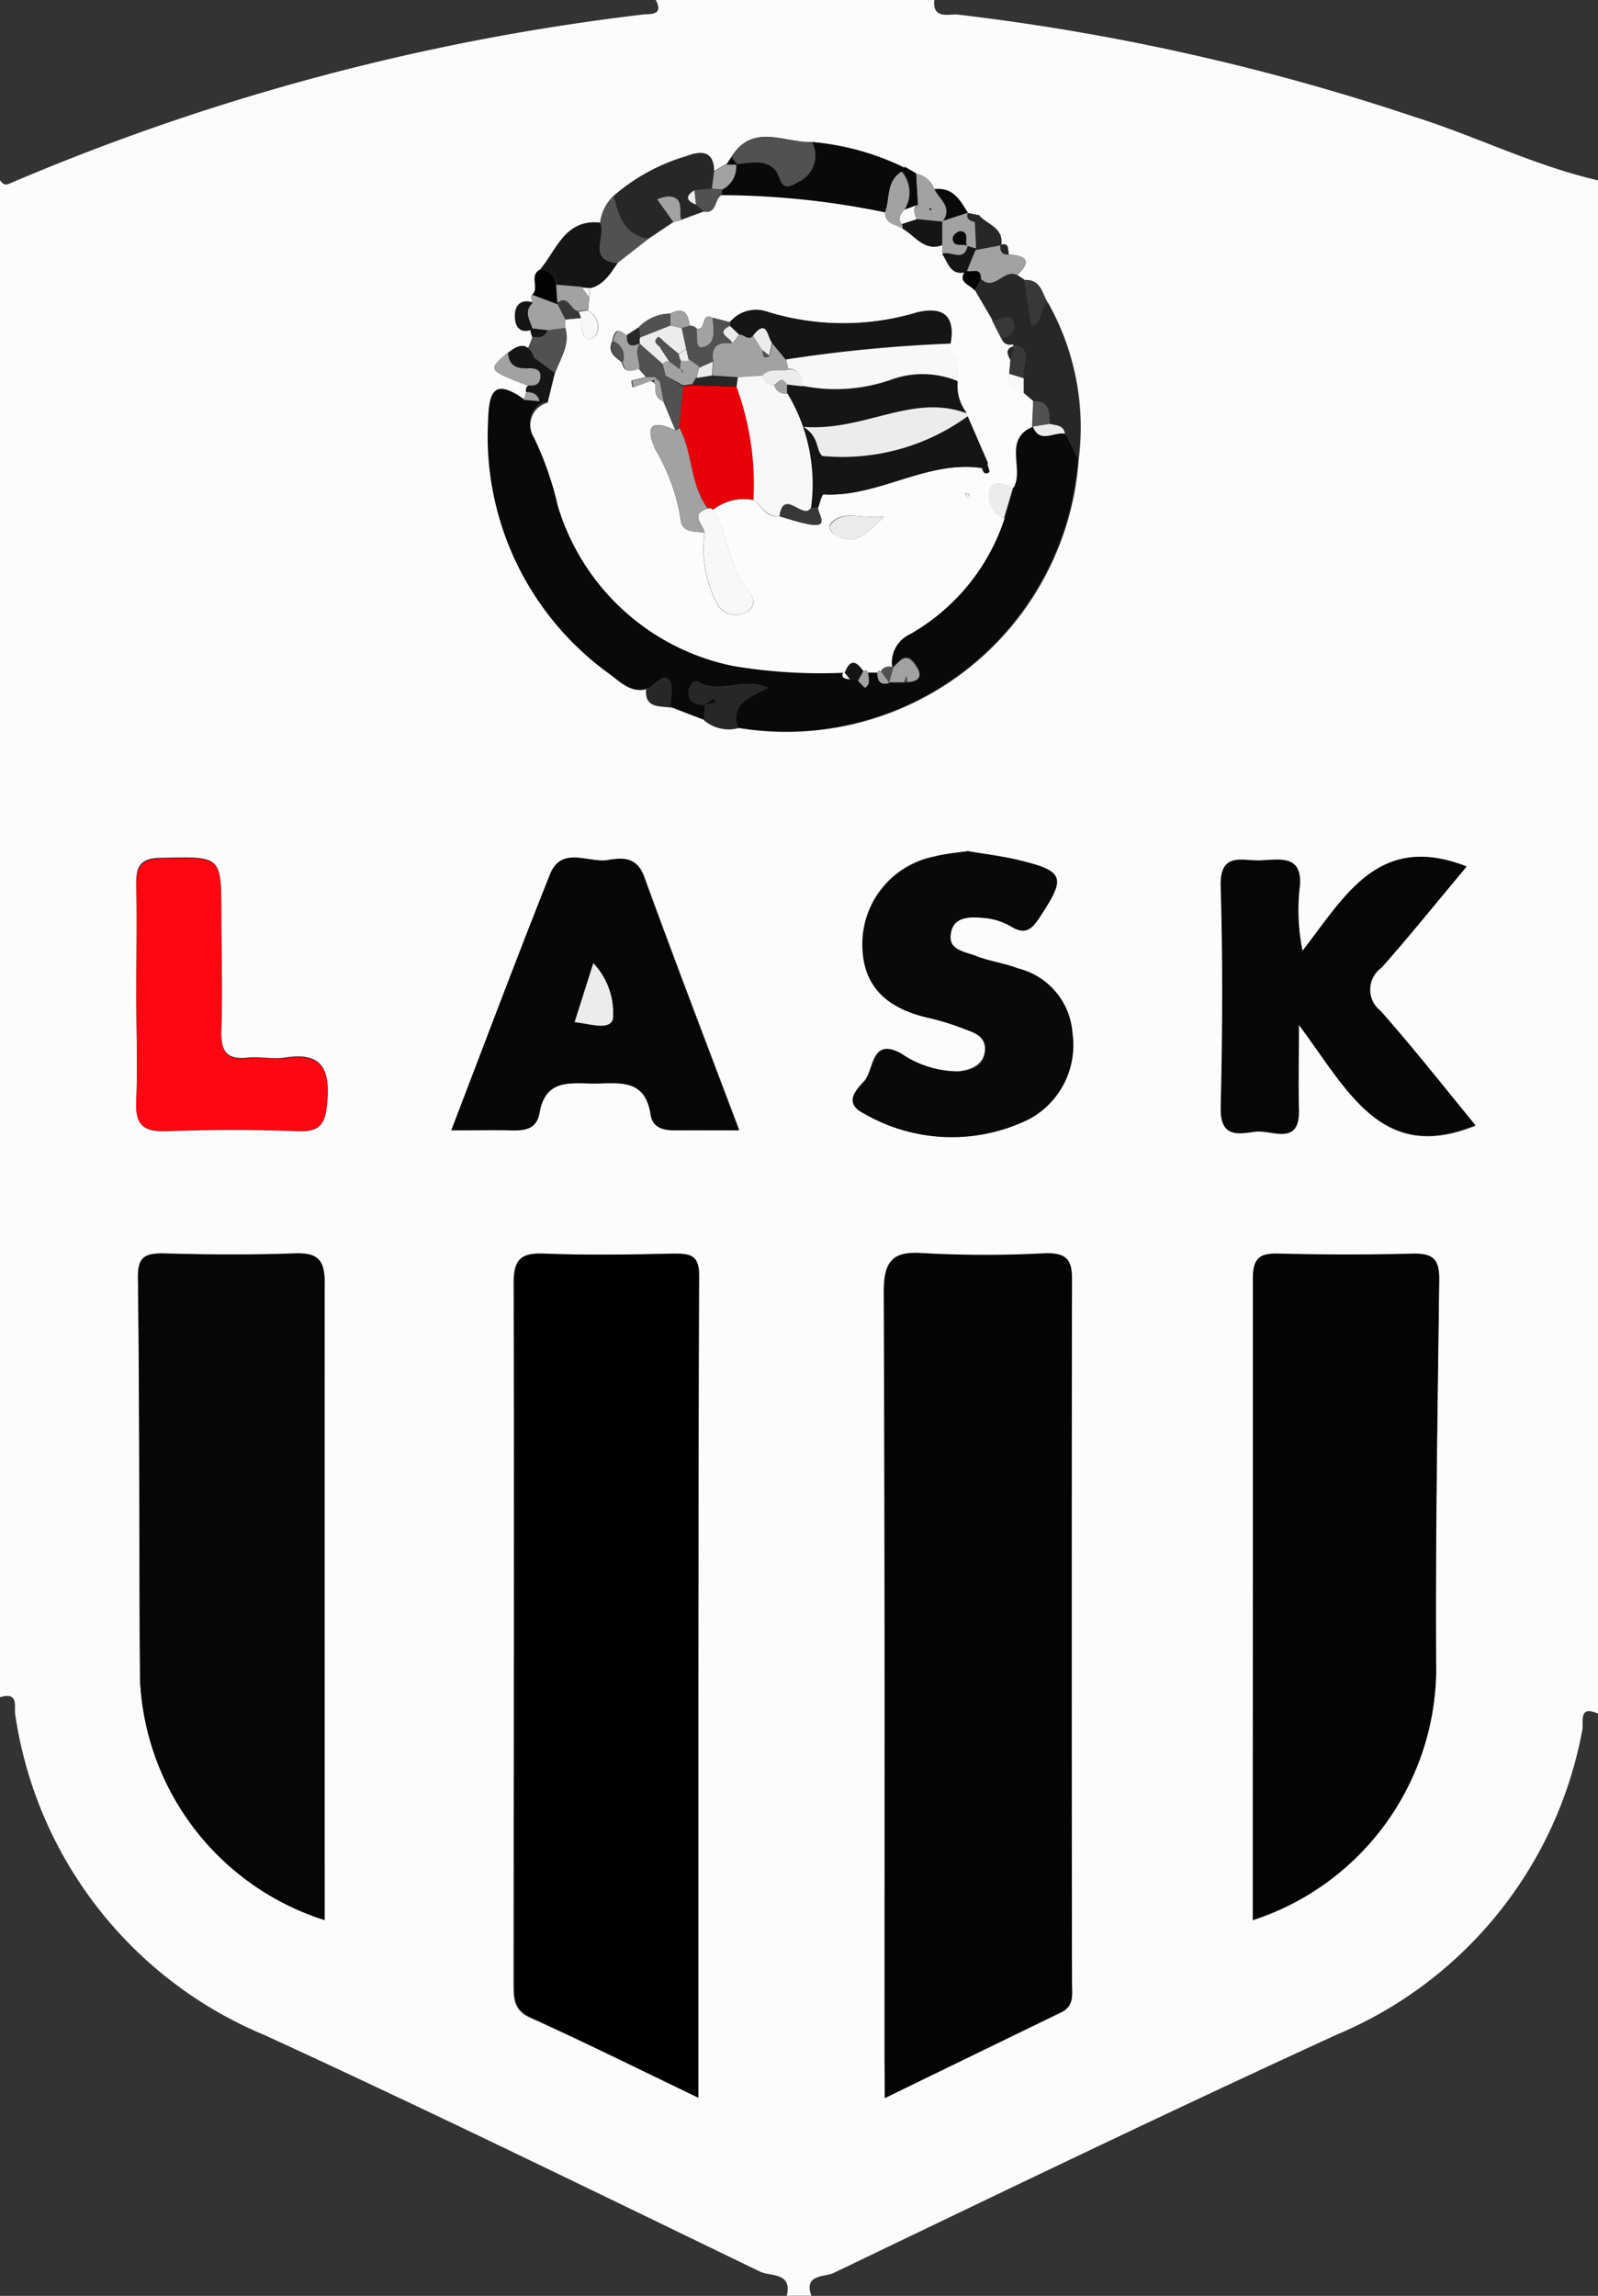 <svg xmlns="http://www.w3.org/2000/svg" width="12.532" height="18" viewBox="0 0 12.532 18">
  <rect x="0" y="0" width="12.532" height="18" fill="#333333" stroke="none"/>
  <g id="그룹_6850" data-name="그룹 6850" transform="translate(-4248.113 -3860.117)">
    <path id="패스_6086" data-name="패스 6086" d="M66.337-585.852v-11.893c.02.021.031.044.073.026a18.008,18.008,0,0,1,4.969-1.326c.056-.006.167.009.1-.115h2.185c-.016.156.117.109.181.115a17.782,17.782,0,0,1,3.578.8c.487.153.946.385,1.446.5v12.021c-.157-.071-.111.07-.123.128a3.225,3.225,0,0,1-1.924,2.388c-1.325.607-2.637,1.24-3.951,1.871-.063.03-.234.007-.171.177h-.193c.046-.186-.131-.151-.207-.188-1.293-.625-2.584-1.257-3.889-1.856a3.229,3.229,0,0,1-1.954-2.509C66.445-585.77,66.491-585.9,66.337-585.852Zm4.169-10.732c0,.007-.009.015-.008.021a.273.273,0,0,0,.013.041c0,.057-.085.122.015.17-.044-.126-.119-.111-.2-.044-.166.138-.166.138.152.261a.05.05,0,0,0-.01.048l-.019.062c-.221-.155-.271-.071-.277.168a2.288,2.288,0,0,0,.954,1.989c.083.063.162.144.284.113-.009.148.105.128.194.143l.261.1a.291.291,0,0,0,.265.061,2.3,2.3,0,0,0,2.667-2.108,1.987,1.987,0,0,0-.236-1.218c-.052-.072-.054-.193-.185-.186L74.312-597c.117-.108.078-.156-.063-.163-.011-.035.008-.1-.067-.073l.006,0c.023-.139-.11-.162-.175-.236l-.089-.018c-.061-.1-.117-.2-.26-.186a.187.187,0,0,0-.142-.121l-.094-.049a2.052,2.052,0,0,0-.721-.2c-.216.009-.463-.153-.633.114l-.037.056-.1.058c0-.167-.111-.158-.217-.117a1.521,1.521,0,0,0-.568.309.343.343,0,0,0-.107.212c-.279-.031-.342.215-.475.371-.076.048,0,.139-.053.193,0,.007-.013.014-.013.02a.218.218,0,0,0,.011.041c-.094-.028-.141.021-.141.106s.037.141.137.1Zm2.77,13.874,1.384-.671c.1-.049.081-.139.081-.222q0-2.762,0-5.524c0-.152-.043-.208-.2-.2a8.964,8.964,0,0,1-.963,0c-.259-.02-.313.07-.311.316.01,1.991.006,3.983.006,5.974Zm-1.463,0c0-2.188,0-4.317,0-6.447,0-.154-.066-.172-.192-.17-.342.006-.685.012-1.027,0-.183-.008-.23.051-.23.231.006,1.83,0,3.661,0,5.491,0,.11,0,.205.125.263C70.92-583.148,71.339-582.941,71.813-582.713Zm-2.93-1.393c0-1.7,0-3.35,0-5,0-.187-.061-.236-.238-.23-.342.012-.684.01-1.026,0-.146,0-.205.028-.2.191.011,1.048.009,2.1.016,3.143A2.076,2.076,0,0,0,68.883-584.106Zm7.278,0a2.078,2.078,0,0,0,1.437-1.938c-.007-1.028.011-2.055.024-3.083,0-.153-.045-.206-.2-.2-.353.01-.707.009-1.06,0-.146,0-.2.028-.2.191C76.163-587.48,76.161-585.82,76.161-584.109Zm1.679-8.258c-.693-.272-.959.239-1.287.663a1.6,1.6,0,0,1-.025-.484c.038-.272-.142-.233-.3-.226-.142.007-.325-.077-.316.208.018.577.015,1.154,0,1.731-.006.238.144.2.272.184s.351.119.34-.178c-.006-.186,0-.373,0-.659.385.515.647,1.089,1.384.789-.243-.3-.484-.6-.742-.895a.214.214,0,0,1,.007-.344C77.4-591.83,77.614-592.1,77.84-592.366ZM69.877-590.3c.175,0,.292,0,.409,0s.255.025.283-.133c.044-.256.224-.236.41-.233s.418-.053.464.244c.015.1.093.127.192.123.155-.006.31,0,.5,0-.26-.689-.508-1.336-.745-1.987-.057-.156-.17-.151-.281-.131-.154.027-.365-.115-.455.111C70.391-591.651,70.144-590.993,69.877-590.3Zm4.054-2.187c-.1.016-.188.022-.27.043a.7.7,0,0,0-.562.688c0,.351.216.51.531.578a2.015,2.015,0,0,1,.274.087c.081.03.168.065.156.174s-.115.149-.211.157a.8.8,0,0,1-.449-.142c-.235-.127-.207.132-.288.22-.06.066-.164.171,0,.252a1.371,1.371,0,0,0,1.291.043.658.658,0,0,0,.341-.673.56.56,0,0,0-.423-.507c-.109-.041-.228-.056-.337-.1-.083-.032-.214-.048-.194-.175s.151-.132.256-.123a.5.5,0,0,1,.211.064c.105.065.157.042.224-.06.218-.331.206-.371-.192-.464C74.17-592.45,74.042-592.466,73.931-592.485Zm-6.525,1.125c0,.278.01.556,0,.833-.009.188.062.238.24.232.341-.012.684-.014,1.025,0,.19.008.221-.067.234-.24.02-.267-.066-.372-.333-.331-.094.014-.193-.008-.288,0-.177.022-.217-.058-.211-.22.011-.3,0-.6,0-.9,0-.466,0-.455-.466-.446-.183,0-.208.079-.2.231C67.412-591.916,67.406-591.638,67.406-591.36Z" transform="translate(4181.776 4459.276)" fill="#fcfcfc"/>
    <path id="패스_6091" data-name="패스 6091" d="M174.124-439.837v-.334c0-1.991,0-3.983-.006-5.974,0-.247.053-.336.311-.316a8.94,8.94,0,0,0,.963,0c.156,0,.2.051.2.2q-.006,2.762,0,5.524c0,.083.02.174-.081.222Z" transform="translate(4080.928 4316.403)" fill="#040404"/>
    <path id="패스_6092" data-name="패스 6092" d="M130.44-439.776c-.474-.229-.894-.436-1.317-.633-.125-.058-.126-.153-.125-.263,0-1.83,0-3.661,0-5.491,0-.18.046-.239.23-.231.342.014.685.008,1.027,0,.126,0,.192.015.192.17C130.438-444.093,130.44-441.964,130.44-439.776Z" transform="translate(4123.149 4316.339)"/>
    <path id="패스_6093" data-name="패스 6093" d="M84.624-441.173a2.076,2.076,0,0,1-1.448-1.891c-.007-1.048,0-2.1-.016-3.143,0-.163.058-.195.2-.191.342.009.684.012,1.026,0,.178-.007.239.042.238.23C84.621-444.523,84.624-442.877,84.624-441.173Z" transform="translate(4166.035 4316.344)" fill="#060606"/>
    <path id="패스_6094" data-name="패스 6094" d="M219-441.161c0-1.712,0-3.371,0-5.031,0-.163.058-.194.2-.191.353.009.707.01,1.06,0,.156,0,.2.048.2.2-.013,1.028-.031,2.056-.024,3.083A2.078,2.078,0,0,1,219-441.161Z" transform="translate(4038.94 4316.328)" fill="#040404"/>
    <path id="패스_6095" data-name="패스 6095" d="M130.471-551.1a2.3,2.3,0,0,1-2.667,2.108c-.056-.194.1-.24.236-.312-.186-.087-.375.051-.546-.046-.039-.022-.074.033-.076.078,0,.089.06.1.127.1h0l-.006.116-.261-.1c0-.072.026-.174-.011-.209-.064-.062-.113.06-.183.066-.122.031-.2-.05-.284-.113a2.288,2.288,0,0,1-.954-1.989c.006-.238.056-.323.277-.168l.125.011a.327.327,0,0,0,.061,0,.182.182,0,0,0-.107.275,2.543,2.543,0,0,1,.187.536,1.812,1.812,0,0,0,1.377,1.254,4.157,4.157,0,0,0,.877.052l-.01,0c-.033.06.019.053.05.063a.235.235,0,0,0,.062.009c.019.019.051.058.056.055.048-.031.027-.08.023-.124h.072c0,.065.016.111.1.085h0l.116,0h.028c.126-.009.1-.079.053-.146-.075-.1-.122-.008-.173.036a.247.247,0,0,1,.139-.271,1.621,1.621,0,0,0,.742-.91l.071-.24c.082-.149-.087-.378.151-.477.056.143.168.04.253.059Z" transform="translate(4126.095 4414.813)" fill="#090909"/>
    <path id="패스_6096" data-name="패스 6096" d="M217.1-494.678c-.226.269-.438.537-.668.788a.214.214,0,0,0-.007.344c.258.292.5.6.742.895-.737.3-1-.274-1.384-.789,0,.287-.005.473,0,.659.01.3-.212.161-.34.178s-.277.055-.272-.184c.014-.577.017-1.155,0-1.731-.009-.284.175-.2.316-.208.157-.007.337-.046.3.226a1.6,1.6,0,0,0,.025.484C216.142-494.439,216.407-494.95,217.1-494.678Z" transform="translate(4042.515 4361.588)" fill="#060606"/>
    <path id="패스_6097" data-name="패스 6097" d="M121.372-492.494c.267-.7.513-1.354.773-2.007.09-.225.3-.084.455-.111.111-.02.225-.025.281.131.237.651.485,1.3.745,1.987-.187,0-.342,0-.5,0-.1,0-.176-.023-.192-.123-.046-.3-.266-.24-.464-.244s-.366-.023-.41.233c-.027.158-.166.134-.283.133S121.547-492.494,121.372-492.494Zm1.112-1.31-.15.463c.12.011.277.069.3-.025A.568.568,0,0,0,122.484-493.8Z" transform="translate(4130.281 4361.473)" fill="#060606"/>
    <path id="패스_6098" data-name="패스 6098" d="M171.206-495.412c.111.019.238.035.362.063.4.093.41.133.192.464-.067.1-.119.125-.224.06a.5.5,0,0,0-.211-.064c-.105-.009-.235-.016-.256.123s.111.142.194.175c.109.042.228.057.337.1a.56.56,0,0,1,.423.507.658.658,0,0,1-.341.673,1.371,1.371,0,0,1-1.291-.043c-.168-.081-.065-.186,0-.252.081-.088.053-.346.288-.22a.8.8,0,0,0,.449.142c.1-.009.2-.036.211-.157s-.075-.144-.156-.174a2.011,2.011,0,0,0-.274-.087c-.315-.068-.529-.227-.531-.578a.7.7,0,0,1,.562-.688C171.018-495.39,171.1-495.4,171.206-495.412Z" transform="translate(4084.501 4362.203)" fill="#090909"/>
    <path id="패스_6099" data-name="패스 6099" d="M82.887-493.447c0-.278.006-.556,0-.834,0-.152.02-.227.2-.231.466-.01.466-.021.466.446,0,.3.008.6,0,.9-.006.161.034.242.211.22.095-.012.194.01.288,0,.267-.041.353.064.333.331-.013.173-.044.248-.234.24-.341-.014-.684-.013-1.025,0-.178.006-.249-.044-.24-.231C82.9-492.89,82.887-493.169,82.887-493.447Z" transform="translate(4166.295 4361.362)" fill="#fe0712"/>
    <path id="패스_6100" data-name="패스 6100" d="M185.939-564.345l-.1-.2c-.011-.072-.073-.064-.121-.078,0-.092,0-.181-.129-.175l-.073-.062v-.12c-.026-.089.1-.227-.087-.263a.068.068,0,0,1-.09-.05c.068-.01.121-.052.1-.117-.032-.1-.118-.007-.176-.03l-.135-.23.05-.092c.106.106.183-.083.284-.028l.056.039.055.358c.109-.02.052-.144.13-.172A1.987,1.987,0,0,1,185.939-564.345Z" transform="translate(4070.626 4428.06)" fill="#272727"/>
    <path id="패스_6101" data-name="패스 6101" d="M154.952-581.826a2.051,2.051,0,0,1,.721.2.091.091,0,0,1-.02.033c-.124.075-.089.214-.13.322a6.444,6.444,0,0,0-1.286-.135.115.115,0,0,0,.008-.044.2.2,0,0,0,.11-.2c.105-.014.227-.04.3.037.058.058.034.2.187.1A.226.226,0,0,0,154.952-581.826Z" transform="translate(4099.53 4443.058)" fill="#090909"/>
    <path id="패스_6102" data-name="패스 6102" d="M141.192-580.152a1.522,1.522,0,0,1,.568-.309c.106-.041.214-.05.217.117l-.017.135-.138.013c-.075.047-.061.083.013.112l.065.056-.179.066c-.025-.067.032-.181-.1-.186a.309.309,0,0,0-.087.023l.128.18-.193.129C141.272-579.844,141.23-580,141.192-580.152Z" transform="translate(4111.736 4441.804)" fill="#272727"/>
    <path id="패스_6103" data-name="패스 6103" d="M132.138-571.668c.133-.156.2-.4.475-.371.049.1-.105.3.137.316-.058.081-.11.17-.218.2l-.062-.005-.2-.017C132.265-571.631,132.215-571.664,132.138-571.668Z" transform="translate(4120.208 4433.903)" fill="#151515"/>
    <path id="패스_6104" data-name="패스 6104" d="M156.148-582.415a.226.226,0,0,1-.107.31c-.153.1-.129-.041-.187-.1-.077-.077-.2-.051-.3-.037l.008,0-.044-.061C155.685-582.568,155.932-582.406,156.148-582.415Z" transform="translate(4098.334 4443.647)" fill="#515151"/>
    <path id="패스_6105" data-name="패스 6105" d="M150.392-515.915c-.067,0-.132-.014-.127-.1,0-.045.038-.1.076-.078.171.1.361-.042.546.046-.141.072-.292.119-.236.312a.292.292,0,0,1-.265-.061l.006-.116.087-.025-.017-.025Z" transform="translate(4103.248 4381.56)" fill="#272727"/>
    <path id="패스_6106" data-name="패스 6106" d="M139.6-574.762c-.242-.02-.087-.212-.137-.316a.343.343,0,0,1,.107-.212c.038.156.08.308.274.337Z" transform="translate(4113.356 4436.942)" fill="#515151"/>
    <path id="패스_6107" data-name="패스 6107" d="M184.464-569.08c-.1-.055-.178.134-.284.028,0-.1-.082-.037-.119-.063l.007.011.063-.171.208-.039-.006,0c0,.047.012.078.067.073C184.543-569.236,184.581-569.188,184.464-569.08Z" transform="translate(4071.624 4431.354)" fill="#a2a2a2"/>
    <path id="패스_6108" data-name="패스 6108" d="M130.732-558.964c-.1-.048-.014-.113-.015-.17.052.013.1.009.121-.049l.141-.019c.04.136-.041.242-.087.357Z" transform="translate(4121.569 4421.888)" fill="#515151"/>
    <path id="패스_6109" data-name="패스 6109" d="M177.828-577.981a.186.186,0,0,1,.142.121c.041.08.147.144.064.255l-.2-.02c-.012-.038-.037-.077.009-.111Zm.111.289.01-.015-.016,0Z" transform="translate(4077.469 4439.46)" fill="#a2a2a2"/>
    <path id="패스_6110" data-name="패스 6110" d="M128.465-556.9l.16.12-.055.224a.327.327,0,0,1-.061,0c-.013-.057-.056-.07-.106-.073a.05.05,0,0,1,.01-.048c.04,0,.086.006.1-.047.017-.069-.021-.093-.083-.088-.095.007-.162-.017-.168-.126C128.346-557.007,128.42-557.023,128.465-556.9Z" transform="translate(4123.836 4419.821)" fill="#151515"/>
    <path id="패스_6111" data-name="패스 6111" d="M130.973-562.975l-.141.019-.125-.014.005,0c-.019-.07-.071-.14,0-.208a.218.218,0,0,1-.011-.041c0-.006.008-.013.013-.02l.2.075,0-.007.064.126Z" transform="translate(4121.575 4425.662)" fill="#a2a2a2"/>
    <path id="패스_6112" data-name="패스 6112" d="M126.663-556.2c.006.109.073.134.168.126.061,0,.1.019.083.088-.013.053-.059.046-.1.047C126.5-556.059,126.5-556.059,126.663-556.2Z" transform="translate(4125.433 4419.078)" fill="#a2a2a2"/>
    <path id="패스_6113" data-name="패스 6113" d="M191.378-564.854c-.079.028-.021.152-.13.172l-.055-.358C191.324-565.047,191.326-564.926,191.378-564.854Z" transform="translate(4064.952 4427.352)" fill="#383838"/>
    <path id="패스_6114" data-name="패스 6114" d="M131.505-565.965l-.2-.075c.057-.054-.023-.145.053-.193.077,0,.127.036.133.119Z" transform="translate(4120.982 4428.468)" fill="#020202"/>
    <path id="패스_6115" data-name="패스 6115" d="M185.313-572.7l-.208.039.007-.013-.01-.206.036-.055C185.2-572.86,185.336-572.837,185.313-572.7Z" transform="translate(4070.651 4434.738)" fill="#272727"/>
    <path id="패스_6116" data-name="패스 6116" d="M145.084-516.351c.07-.007.118-.128.183-.066.037.036.01.137.011.209C145.189-516.223,145.075-516.2,145.084-516.351Z" transform="translate(4108.095 4381.873)" fill="#272727"/>
    <path id="패스_6117" data-name="패스 6117" d="M180.3-575.876c.083-.111-.022-.175-.064-.255.144-.017.2.088.26.186l0,0-.2.065Z" transform="translate(4075.208 4437.731)" fill="#090909"/>
    <path id="패스_6118" data-name="패스 6118" d="M153.13-578.978l.017-.135.1-.058.081,0-.008,0a.2.2,0,0,1-.11.2Z" transform="translate(4100.566 4440.574)" fill="#a2a2a2"/>
    <path id="패스_6119" data-name="패스 6119" d="M176.364-578.7l.013.245-.1.037a.252.252,0,0,0-.022-.3.091.091,0,0,0,.02-.033Z" transform="translate(4078.933 4440.175)" fill="#090909"/>
    <path id="패스_6120" data-name="패스 6120" d="M129.241-562.4c-.075.068-.023.138,0,.208-.1.038-.137-.02-.137-.1S129.146-562.431,129.241-562.4Z" transform="translate(4123.05 4424.892)" fill="#151515"/>
    <path id="패스_6121" data-name="패스 6121" d="M131.018-559.13l.125.014c-.024.057-.069.062-.121.049a.273.273,0,0,1-.013-.041C131.008-559.115,131.015-559.123,131.018-559.13Z" transform="translate(4121.264 4421.822)" fill="#151515"/>
    <path id="패스_6122" data-name="패스 6122" d="M130.185-551.384c.05,0,.093.016.106.073l-.125-.011Z" transform="translate(4122.053 4414.574)" fill="#a2a2a2"/>
    <path id="패스_6123" data-name="패스 6123" d="M188.356-569.318c-.055,0-.069-.026-.067-.073C188.364-569.414,188.345-569.352,188.356-569.318Z" transform="translate(4067.669 4431.428)" fill="#272727"/>
    <path id="패스_6124" data-name="패스 6124" d="M184.178-573.231l.089.018-.036.055c-.035-.012-.073-.022-.055-.074Z" transform="translate(4071.522 4435.018)" fill="#272727"/>
    <path id="패스_6125" data-name="패스 6125" d="M155.022-579.988l-.081,0,.037-.056Z" transform="translate(4098.872 4441.396)" fill="#090909"/>
    <path id="패스_6126" data-name="패스 6126" d="M131.212-574.292v-.065l.123-.012c.01.059-.009.129.054.167.011.007.06-.02.067-.039a.144.144,0,0,0-.066-.187l.01-.106.006-.068c.108-.026.159-.115.218-.2l.244-.191.193-.129.061-.017.179-.066c.1.015.078-.095.132-.127a6.444,6.444,0,0,1,1.286.135c0,.091.084.091.137.124.1.056.169.181.313.131v.068c.047.069.065.178.191.141l-.007-.011c-.07.093.032.11.069.155l.135.23.074.146a.068.068,0,0,0,.09.05l.007.015c-.071.02-.046.064-.025.106l-.01.107c-.012.09.019.147.116.156l.073.062-.009.2.006,0c-.238.1-.069.328-.151.477-.065-.007-.158-.072-.186.017a.18.18,0,0,0,.115.223,1.621,1.621,0,0,1-.742.91.247.247,0,0,0-.139.271l.008-.005a.072.072,0,0,0-.095.028l-.017-.007-.012.014h-.072l-.016-.017-.021.011c-.052-.073-.1-.1-.144.007a4.157,4.157,0,0,1-.877-.052,1.812,1.812,0,0,1-1.377-1.254,2.541,2.541,0,0,0-.187-.536.182.182,0,0,1,.107-.275l.055-.224C131.171-574.05,131.252-574.156,131.212-574.292Zm.666.417a.054.054,0,0,1,.038.025c0,.058,0,.11.065.136l.094.226c-.2-.093-.237-.025-.154.157a1.525,1.525,0,0,1,.193.53c.008.124.111.1.189.117a.926.926,0,0,0,.094.547.164.164,0,0,0,.214.082c.121-.049.071-.137.016-.205-.143-.178-.138-.418-.258-.605a.393.393,0,0,1,.316-.077c.069.041.1.145.2.127.08.022.158.05.239.064.151.026.069-.071.063-.128.015-.037.032-.108.044-.107.432.025.81-.272,1.247-.206.008.027.02.056.052.034.008-.006-.008-.046-.012-.07l-.16-.369.005-.014-.011-.011a.345.345,0,0,1-.072-.25l.008-.155-.058-.078q0-.029,0-.058c.042-.217-.05-.3-.26-.25a2.012,2.012,0,0,1-1.183-.007.265.265,0,0,0-.286.084l-.137-.036c-.091-.048-.044.118-.127.083a.074.074,0,0,0-.051-.02c-.011-.1-.049-.148-.152-.094a.343.343,0,0,0-.247.107l-.1.064c-.07-.069-.095-.027-.107.044-.042.086.02.124.074.166.018.086.073.072.131.049l.059.067c-.038.009-.077.017-.115.029a.387.387,0,0,0,.01.052Zm1.829,1.065c-.2.014-.313-.054-.41.048-.036.038.008.085.043.1C133.465-572.591,133.554-572.65,133.708-572.809Zm.677-.161c0-.007-.007-.018-.012-.02s-.017,0-.026,0l.017.032Z" transform="translate(4121.335 4436.979)" fill="#fcfcfc"/>
    <path id="패스_6127" data-name="패스 6127" d="M187-539.985a.18.18,0,0,1-.115-.223c.027-.089.121-.025.186-.017Z" transform="translate(4068.987 4404.162)" fill="#ececec"/>
    <path id="패스_6128" data-name="패스 6128" d="M174.775-518.875l-.008.005c.052-.044.1-.133.173-.036.051.067.073.137-.053.146l-.007-.051-.021.052-.116,0Z" transform="translate(4080.343 4384.226)" fill="#a2a2a2"/>
    <path id="패스_6129" data-name="패스 6129" d="M192.287-547.51c.048.014.11.006.121.078-.084-.019-.2.084-.253-.059l-.006,0Z" transform="translate(4064.057 4410.95)" fill="#ececec"/>
    <path id="패스_6130" data-name="패스 6130" d="M169.208-518.312c.043-.11.092-.081.144-.007l-.042.075a.238.238,0,0,1-.062-.009l-.05-.063Z" transform="translate(4085.532 4383.698)" fill="#151515"/>
    <path id="패스_6131" data-name="패스 6131" d="M170.938-517.448l.042-.075.021-.011.016.017c0,.044.026.093-.023.124C170.989-517.389,170.957-517.428,170.938-517.448Z" transform="translate(4083.904 4382.902)" fill="#a2a2a2"/>
    <path id="패스_6132" data-name="패스 6132" d="M169.045-517.316l.05.063C169.064-517.263,169.013-517.256,169.045-517.316Z" transform="translate(4085.685 4382.698)" fill="#fcfcfc"/>
    <path id="패스_6133" data-name="패스 6133" d="M173.284-517.461l.012-.014.017.007.066.092C173.3-517.35,173.283-517.4,173.284-517.461Z" transform="translate(4081.709 4382.847)" fill="#a2a2a2"/>
    <path id="패스_6134" data-name="패스 6134" d="M173.812-517.784l-.066-.092a.072.072,0,0,1,.095-.028l-.031.12Z" transform="translate(4081.276 4383.254)" fill="#515151"/>
    <path id="패스_6135" data-name="패스 6135" d="M176.54-516.737l.021-.052.007.051Z" transform="translate(4078.662 4382.205)" fill="#515151"/>
    <path id="패스_6136" data-name="패스 6136" d="M136.487-481.77a.568.568,0,0,1,.154.438c-.027.094-.183.036-.3.025Z" transform="translate(4116.279 4349.438)" fill="#ececec"/>
    <path id="패스_6137" data-name="패스 6137" d="M189.392-557.122l-.007-.015c.184.036.061.174.087.263l-.115-.036.01-.106Z" transform="translate(4066.67 4419.957)" fill="#383838"/>
    <path id="패스_6138" data-name="패스 6138" d="M192.287-550.057l-.138.023.009-.2C192.288-550.238,192.289-550.149,192.287-550.057Z" transform="translate(4064.057 4413.497)" fill="#515151"/>
    <path id="패스_6139" data-name="패스 6139" d="M187.3-560.307l-.074-.146c.058.022.144-.071.176.03C187.422-560.359,187.368-560.317,187.3-560.307Z" transform="translate(4068.664 4423.077)" fill="#383838"/>
    <path id="패스_6140" data-name="패스 6140" d="M189.32-553.612l.115.036v.12C189.339-553.465,189.308-553.522,189.32-553.612Z" transform="translate(4066.706 4416.659)" fill="#f8f8f8"/>
    <path id="패스_6141" data-name="패스 6141" d="M183.781-566.028c-.037-.046-.139-.062-.069-.155.037.026.121-.037.119.063Z" transform="translate(4071.974 4428.421)" fill="#020202"/>
    <path id="패스_6142" data-name="패스 6142" d="M174.359-577.786c-.053-.033-.136-.033-.137-.124.041-.108.007-.247.13-.322a.252.252,0,0,1,.022.3c-.03.033-.054.067-.021.112A.029.029,0,0,1,174.359-577.786Z" transform="translate(4080.831 4439.695)" fill="#a2a2a2"/>
    <path id="패스_6143" data-name="패스 6143" d="M151.19-576.114c-.054.032-.032.143-.132.127l-.065-.056-.013-.112.138-.013.079.01A.115.115,0,0,1,151.19-576.114Z" transform="translate(4102.578 4437.764)" fill="#515151"/>
    <path id="패스_6144" data-name="패스 6144" d="M146.649-575.037l-.061.017-.128-.18a.309.309,0,0,1,.087-.023C146.681-575.218,146.624-575.1,146.649-575.037Z" transform="translate(4106.807 4436.88)" fill="#a2a2a2"/>
    <path id="패스_6145" data-name="패스 6145" d="M150.253-575.966l.013.112C150.192-575.883,150.178-575.919,150.253-575.966Z" transform="translate(4103.305 4437.575)" fill="#ececec"/>
    <path id="패스_6146" data-name="패스 6146" d="M134.46-564.3l-.01.106-.072.011c-.064,0-.076-.135-.168-.066l0,.007-.009-.149.2.017Z" transform="translate(4118.274 4426.74)" fill="#a2a2a2"/>
    <path id="패스_6147" data-name="패스 6147" d="M137.362-564.048l-.055-.074.062.005Z" transform="translate(4115.371 4426.493)" fill="#f8f8f8"/>
    <path id="패스_6148" data-name="패스 6148" d="M152.244-513.936l.071-.049.017.025-.087.025Z" transform="translate(4101.395 4379.581)" fill="#090909"/>
    <path id="패스_6149" data-name="패스 6149" d="M181.39-569.008c-.126.037-.144-.072-.191-.141.063-.027.168.071.2-.065l0,0,.069.019-.007.013Z" transform="translate(4074.303 4431.257)" fill="#151515"/>
    <path id="패스_6150" data-name="패스 6150" d="M176.273-572.371a.029.029,0,0,0-.006-.036l.117-.038.2.02,0-.006,0,.191C176.442-572.19,176.372-572.315,176.273-572.371Z" transform="translate(4078.917 4434.28)" fill="#151515"/>
    <path id="패스_6151" data-name="패스 6151" d="M176.158-574.058l-.117.038c-.033-.045-.008-.079.021-.112l.1-.037C176.122-574.135,176.146-574.1,176.158-574.058Z" transform="translate(4079.143 4435.894)" fill="#fcfcfc"/>
    <path id="패스_6152" data-name="패스 6152" d="M179.652-573.737l-.006-.017.016,0Z" transform="translate(4075.756 4435.505)" fill="#090909"/>
    <path id="패스_6153" data-name="패스 6153" d="M134.272-562.473c.092-.07.1.064.168.066a.223.223,0,0,1,.018.048l-.123.012Z" transform="translate(4118.211 4424.969)" fill="#383838"/>
    <path id="패스_6154" data-name="패스 6154" d="M181.185-572.977l0-.191.2-.065c-.018.052.02.062.055.074l.01.206-.069-.019c-.023-.038.024-.111-.055-.117a.076.076,0,0,0-.055.051c0,.079.074.041.113.062-.027.136-.132.037-.2.065Z" transform="translate(4074.318 4435.018)" fill="#a2a2a2"/>
    <path id="패스_6155" data-name="패스 6155" d="M163.761-552.787c-.437-.066-.815.231-1.247.206-.013,0-.029.07-.044.107a.156.156,0,0,0-.059,0,1.377,1.377,0,0,0-.185-.9l0-.07.127.015a1.313,1.313,0,0,0,.692-.046.72.72,0,0,1,.521.007.345.345,0,0,0,.072.25c-.424-.16-.8.142-1.279.106.128.082.093.18.147.228a1.672,1.672,0,0,0,1.138-.31l.16.369A.381.381,0,0,0,163.761-552.787Z" transform="translate(4092.058 4416.574)" fill="#151515"/>
    <path id="패스_6156" data-name="패스 6156" d="M149.734-551.28a.392.392,0,0,0-.316.077.051.051,0,0,0-.041-.009c-.142-.187-.121-.432-.224-.633.01-.107.02-.215.029-.322l.071-.011.349.011A2.223,2.223,0,0,1,149.734-551.28Z" transform="translate(4104.287 4415.317)" fill="#e80109"/>
    <path id="패스_6157" data-name="패스 6157" d="M156.263-552.442a2.223,2.223,0,0,0-.133-.887l.011-.076.188-.015a.106.106,0,0,0,.1.08.084.084,0,0,0,.1.062,1.377,1.377,0,0,1,.185.9c-.062.095-.214-.16-.244.063C156.361-552.3,156.332-552.4,156.263-552.442Z" transform="translate(4097.759 4416.479)" fill="#f8f8f8"/>
    <path id="패스_6158" data-name="패스 6158" d="M155.322-561.326a.265.265,0,0,1,.286-.084,2.012,2.012,0,0,0,1.183.007c.21-.049.3.033.26.25a11.276,11.276,0,0,0-1.289.124l-.112-.135c-.037-.05-.037-.193-.147-.058-.039.047-.072-.009-.109-.007l-.073-.069Z" transform="translate(4098.516 4423.969)" fill="#151515"/>
    <path id="패스_6159" data-name="패스 6159" d="M162.175-557.1a11.276,11.276,0,0,1,1.289-.124q0,.029,0,.058l.058.078-.008.155a.721.721,0,0,0-.521-.007,1.313,1.313,0,0,1-.692.046c0-.077-.026-.13-.112-.134Z" transform="translate(4092.103 4420.035)" fill="#f8f8f8"/>
    <path id="패스_6160" data-name="패스 6160" d="M165.584-549.451a1.672,1.672,0,0,1-1.138.31c-.054-.048-.019-.146-.147-.228.48.036.854-.266,1.279-.106l.011.011Z" transform="translate(4090.116 4412.833)" fill="#ececec"/>
    <path id="패스_6161" data-name="패스 6161" d="M151.534-537.19a.051.051,0,0,1,.041.009c.12.187.114.427.258.605.055.068.1.156-.016.205a.164.164,0,0,1-.214-.082.926.926,0,0,1-.094-.547C151.5-537.065,151.387-537.144,151.534-537.19Z" transform="translate(4102.13 4401.294)" fill="#f8f8f8"/>
    <path id="패스_6162" data-name="패스 6162" d="M146.116-546.682c-.148.046-.035.125-.025.191-.077-.016-.181.007-.189-.117a1.525,1.525,0,0,0-.193-.53c-.083-.181-.045-.249.154-.157a.077.077,0,0,0,.03-.02C146-547.114,145.975-546.869,146.116-546.682Z" transform="translate(4107.548 4410.787)" fill="#a2a2a2"/>
    <path id="패스_6163" data-name="패스 6163" d="M149.81-560.415v.029c-.124.063.015.093.018.14-.108-.015-.175.014-.151.141l-.109.049-.08-.056-.021-.094-.035-.162.065-.019a.074.074,0,0,1,.051.02c.014.053-.015.161.048.148.112-.023.086-.14.078-.231Z" transform="translate(4104.028 4423.058)" fill="#515151"/>
    <path id="패스_6164" data-name="패스 6164" d="M167.922-536.288c-.154.158-.243.217-.367.151-.034-.018-.079-.065-.043-.1C167.609-536.342,167.725-536.275,167.922-536.288Z" transform="translate(4087.122 4400.458)" fill="#ececec"/>
    <path id="패스_6165" data-name="패스 6165" d="M146.9-552.973a.078.078,0,0,1-.03.02l-.094-.226-.031-.159.047-.045.138.088Z" transform="translate(4106.54 4416.445)" fill="#515151"/>
    <path id="패스_6166" data-name="패스 6166" d="M161.361-537.615c.03-.222.182.032.244-.063a.156.156,0,0,1,.059,0c.006.056.088.154-.063.128C161.519-537.565,161.441-537.593,161.361-537.615Z" transform="translate(4092.865 4401.779)" fill="#383838"/>
    <path id="패스_6167" data-name="패스 6167" d="M144.117-557.075l-.059-.067c.009-.066-.045-.135.006-.2v.007l.174.152.025.1-.047.045a.051.051,0,0,1-.032-.032l0,0Z" transform="translate(4109.07 4420.149)" fill="#515151"/>
    <path id="패스_6168" data-name="패스 6168" d="M141.308-558.725c-.05.065,0,.134-.006.2-.058.023-.113.036-.131-.049a.127.127,0,0,0-.074-.166c.012-.071.037-.113.107-.044C141.2-558.7,141.244-558.694,141.308-558.725Z" transform="translate(4111.825 4421.533)" fill="#a2a2a2"/>
    <path id="패스_6169" data-name="패스 6169" d="M136.905-561.274a.225.225,0,0,0-.018-.048l.072-.011a.144.144,0,0,1,.066.187c-.007.02-.055.046-.067.039C136.9-561.145,136.915-561.215,136.905-561.274Z" transform="translate(4115.764 4423.884)" fill="#f8f8f8"/>
    <path id="패스_6170" data-name="패스 6170" d="M144.239-560.821a.343.343,0,0,1,.247-.107c0,.031,0,.061,0,.092l-.239.094Z" transform="translate(4108.885 4423.504)" fill="#515151"/>
    <path id="패스_6171" data-name="패스 6171" d="M151.362-560.577c.007.09.034.207-.078.231-.063.013-.034-.095-.048-.148C151.318-560.46,151.27-560.625,151.362-560.577Z" transform="translate(4102.339 4423.185)" fill="#a2a2a2"/>
    <path id="패스_6172" data-name="패스 6172" d="M148.071-561.155v-.092c.1-.054.141,0,.152.094l-.065.019Z" transform="translate(4105.3 4423.823)" fill="#a2a2a2"/>
    <path id="패스_6173" data-name="패스 6173" d="M146.029-553.188a.051.051,0,0,0,.032.032l.031.159c-.063-.026-.069-.078-.065-.136,0-.006-.015-.013-.014-.019A.177.177,0,0,1,146.029-553.188Z" transform="translate(4107.225 4416.262)" fill="#a2a2a2"/>
    <path id="패스_6174" data-name="패스 6174" d="M143.563-553.161l-.133.05a.389.389,0,0,1-.01-.052c.038-.012.076-.02.115-.029l.068,0A.035.035,0,0,1,143.563-553.161Z" transform="translate(4109.651 4416.266)" fill="#a2a2a2"/>
    <path id="패스_6175" data-name="패스 6175" d="M140.893-557.585a.127.127,0,0,1,.074.166C140.913-557.461,140.851-557.5,140.893-557.585Z" transform="translate(4112.029 4420.376)" fill="#515151"/>
    <path id="패스_6176" data-name="패스 6176" d="M184.041-538.958l-.021.014-.017-.032c.009,0,.019-.005.026,0S184.037-538.965,184.041-538.958Z" transform="translate(4071.679 4402.967)" fill="#ececec"/>
    <path id="패스_6177" data-name="패스 6177" d="M142.851-559.266l.008.079a.092.092,0,0,0,0,.051v-.007c-.064.031-.107.025-.1-.06Z" transform="translate(4110.273 4421.949)" fill="#272727"/>
    <path id="패스_6178" data-name="패스 6178" d="M189.221-556.909l-.025.106C189.175-556.845,189.149-556.889,189.221-556.909Z" transform="translate(4066.841 4419.744)" fill="#272727"/>
    <path id="패스_6179" data-name="패스 6179" d="M182.337-556.23l-.058-.078Z" transform="translate(4073.292 4419.182)" fill="#ececec"/>
    <path id="패스_6180" data-name="패스 6180" d="M186.175-542.677c0,.024.021.064.012.07-.032.022-.044-.006-.052-.034A.387.387,0,0,1,186.175-542.677Z" transform="translate(4069.683 4406.427)" fill="#151515"/>
    <path id="패스_6181" data-name="패스 6181" d="M145.641-553.158a.035.035,0,0,0,.041-.027v0a.177.177,0,0,0-.015.036c0,.005.009.012.014.019A.054.054,0,0,0,145.641-553.158Z" transform="translate(4107.573 4416.262)" fill="#090909"/>
    <path id="패스_6182" data-name="패스 6182" d="M182.585-570.857c-.039-.02-.112.018-.113-.062a.076.076,0,0,1,.055-.051c.079.006.032.079.055.117Z" transform="translate(4073.112 4432.901)" fill="#090909"/>
    <path id="패스_6183" data-name="패스 6183" d="M159.421-554.155c.086,0,.113.057.112.134l-.127-.015c-.038-.07-.066-.013-.1.008a.106.106,0,0,1-.1-.08C159.27-554.173,159.352-554.136,159.421-554.155Z" transform="translate(4094.875 4417.167)" fill="#ececec"/>
    <path id="패스_6184" data-name="패스 6184" d="M160.723-552.791c.031-.022.058-.078.1-.008l0,.07A.084.084,0,0,1,160.723-552.791Z" transform="translate(4093.462 4415.93)" fill="#a2a2a2"/>
    <path id="패스_6185" data-name="패스 6185" d="M147.117-555.127l-.025-.1.025-.02.032,0,.083.06a.13.13,0,0,0,.013.022s.01,0,.015.005l-.031-.025.007-.07a.287.287,0,0,0,.063,0l.08.056-.018.078-.035.059-.071.011Z" transform="translate(4106.216 4418.189)" fill="#a2a2a2"/>
    <path id="패스_6186" data-name="패스 6186" d="M150.712-553.32l.035-.059.121-.019.2.013-.011.076Z" transform="translate(4102.829 4416.459)" fill="#272727"/>
    <path id="패스_6187" data-name="패스 6187" d="M153.349-558.049l-.2-.013.007-.109c-.024-.127.043-.156.151-.141l.055-.071c.037,0,.07.054.109.007l.07.112c.012.024-.007.083.056.05l.021-.1.112.135.018.072c-.069.019-.15-.018-.208.047Z" transform="translate(4100.551 4421.123)" fill="#a2a2a2"/>
    <path id="패스_6188" data-name="패스 6188" d="M158.22-558.994l-.07-.112c.11-.136.11.007.147.058l-.021.1Z" transform="translate(4095.869 4421.853)" fill="#ececec"/>
    <path id="패스_6189" data-name="패스 6189" d="M154.646-559.383l-.055.071c0-.047-.142-.077-.018-.14Z" transform="translate(4099.264 4422.124)" fill="#ececec"/>
    <path id="패스_6190" data-name="패스 6190" d="M144.318-559.35a.092.092,0,0,1,0-.051l.239-.094.087.021.035.162-.058.04-.105-.087c-.019-.017-.05-.05-.054-.047-.049.037-.01.06.018.084l.071.107-.032,0-.025.02Z" transform="translate(4108.815 4422.164)" fill="#ececec"/>
    <path id="패스_6191" data-name="패스 6191" d="M151.388-555.089l-.007.109-.121.019.018-.078Z" transform="translate(4102.316 4418.041)" fill="#ececec"/>
    <path id="패스_6192" data-name="패스 6192" d="M149.161-556.555a.288.288,0,0,1-.063,0,.117.117,0,0,1-.016-.051l.058-.04Z" transform="translate(4104.354 4419.5)" fill="#ececec"/>
    <path id="패스_6193" data-name="패스 6193" d="M147.018-557.293a.117.117,0,0,0,.016.051l-.007.07,0,0-.083-.06-.071-.107.036-.037Z" transform="translate(4106.418 4420.185)" fill="#515151"/>
    <path id="패스_6194" data-name="패스 6194" d="M149.219-554.208l.031.025c-.005,0-.012,0-.015-.005a.13.13,0,0,1-.013-.022Z" transform="translate(4104.226 4417.22)" fill="#515151"/>
    <path id="패스_6195" data-name="패스 6195" d="M159.245-556.531l.056.05C159.238-556.448,159.257-556.507,159.245-556.531Z" transform="translate(4094.844 4419.39)" fill="#515151"/>
    <path id="패스_6196" data-name="패스 6196" d="M146.278-558.03c-.028-.024-.067-.047-.018-.084,0,0,.036.031.054.047Z" transform="translate(4107.016 4420.872)" fill="#515151"/>
  </g>
</svg>
